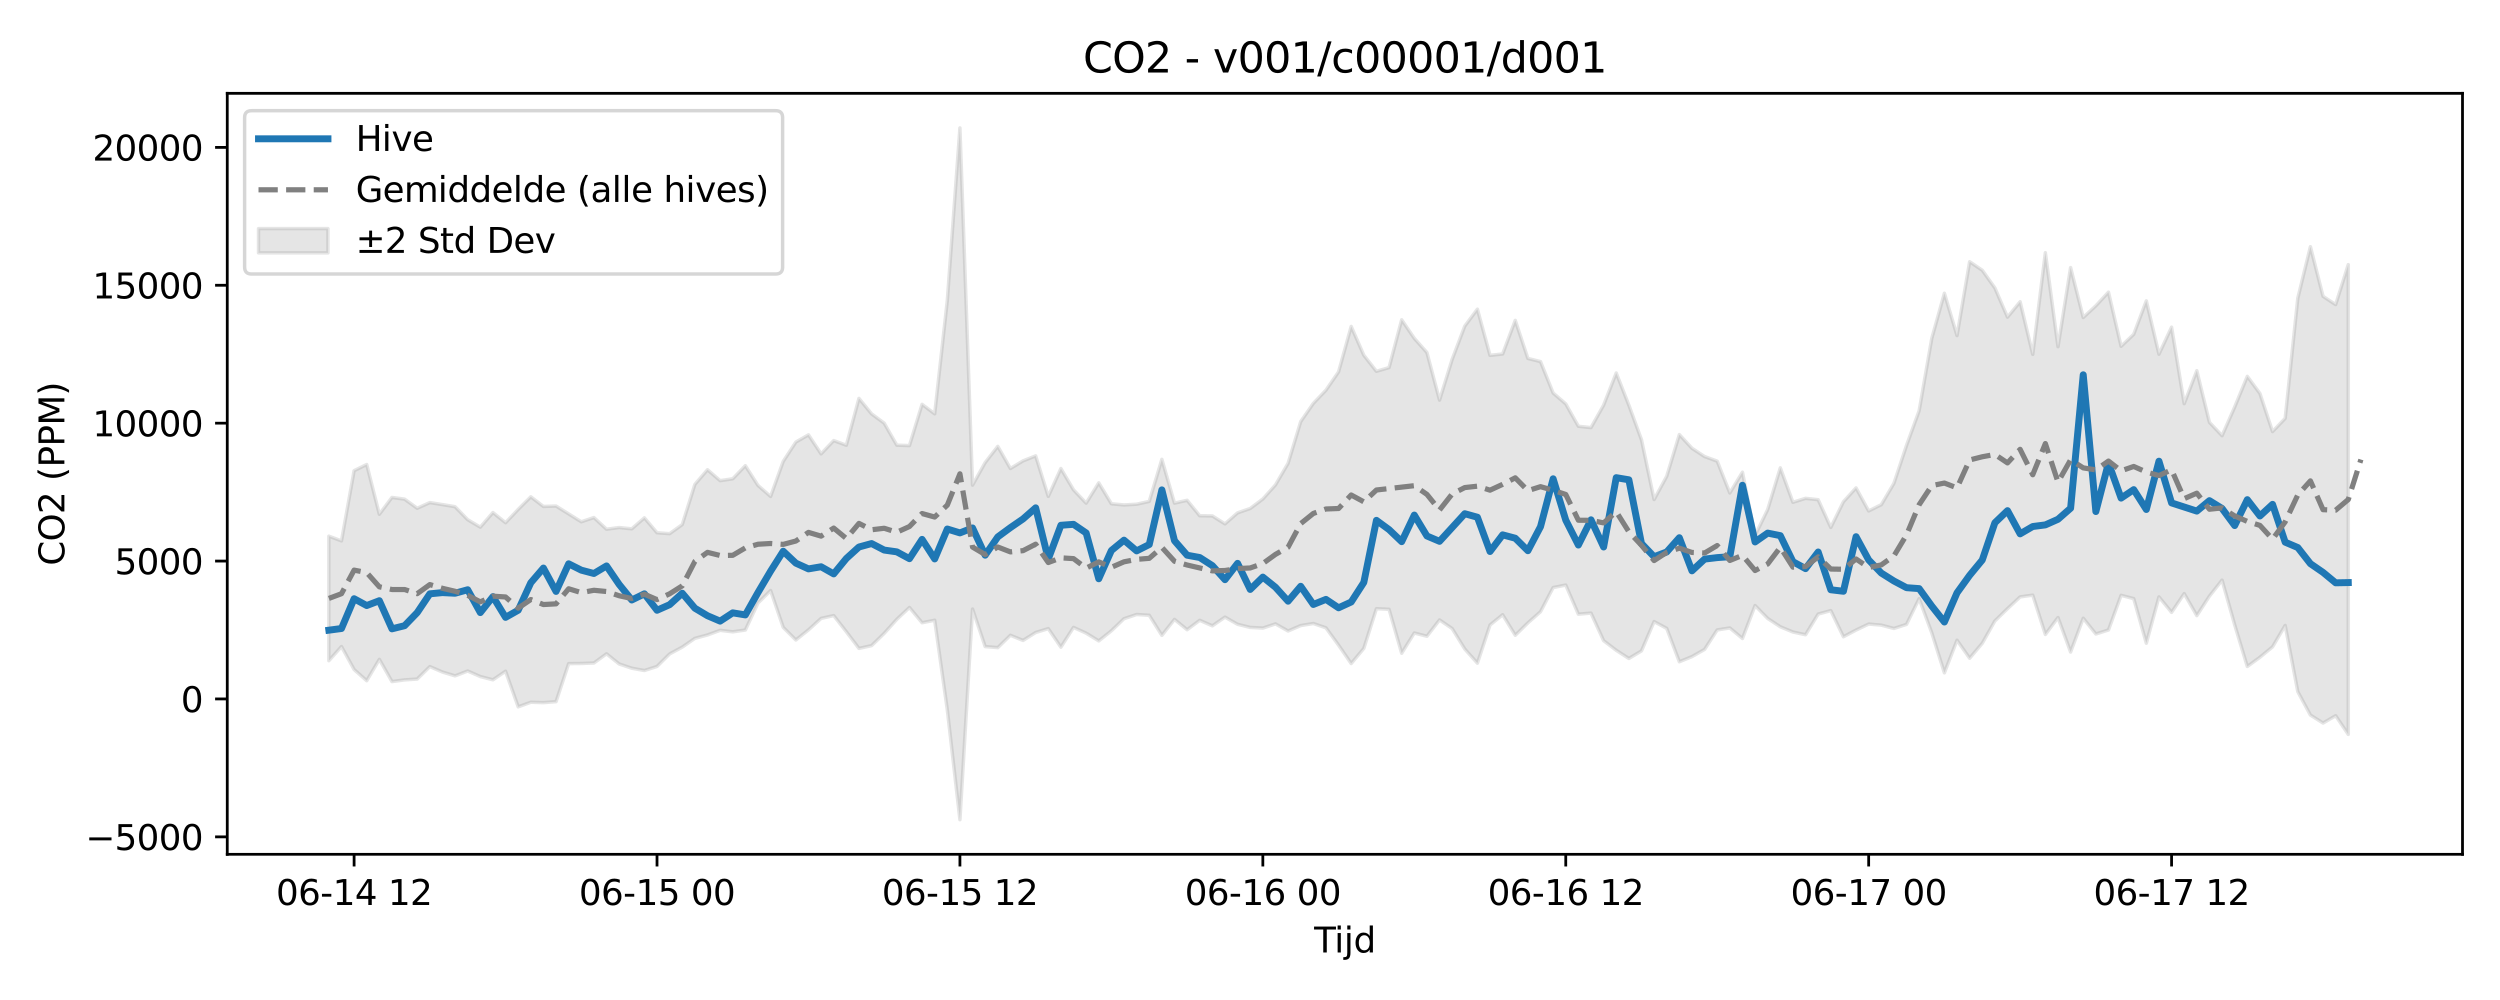 <?xml version="1.0" encoding="utf-8" standalone="no"?>
<!DOCTYPE svg PUBLIC "-//W3C//DTD SVG 1.1//EN"
  "http://www.w3.org/Graphics/SVG/1.1/DTD/svg11.dtd">
<svg xmlns:xlink="http://www.w3.org/1999/xlink" width="720pt" height="288pt" viewBox="0 0 720 288" xmlns="http://www.w3.org/2000/svg" version="1.1">
 <defs>
  <style type="text/css">*{stroke-linejoin: round; stroke-linecap: butt}</style>
 </defs>
 <g id="figure_1">
  <g id="patch_1">
   <path d="M 0 288 
L 720 288 
L 720 0 
L 0 0 
z
" style="fill: #ffffff"/>
  </g>
  <g id="axes_1">
   <g id="patch_2">
    <path d="M 65.45 246.04 
L 709.2 246.04 
L 709.2 26.88 
L 65.45 26.88 
z
" style="fill: #ffffff"/>
   </g>
   <g id="FillBetweenPolyCollection_1">
    <defs>
     <path id="mcd590456aa" d="M 94.711 -133.589 
L 94.711 -97.714 
L 98.346 -101.799 
L 101.981 -95.17 
L 105.616 -91.95 
L 109.251 -98.112 
L 112.886 -91.698 
L 116.521 -92.192 
L 120.156 -92.432 
L 123.791 -96.026 
L 127.426 -94.453 
L 131.061 -93.35 
L 134.696 -94.751 
L 138.331 -93.149 
L 141.966 -92.214 
L 145.601 -94.69 
L 149.236 -84.427 
L 152.871 -85.749 
L 156.506 -85.642 
L 160.141 -85.922 
L 163.775 -96.878 
L 167.41 -96.915 
L 171.045 -97.052 
L 174.68 -99.702 
L 178.315 -96.78 
L 181.95 -95.551 
L 185.585 -94.89 
L 189.22 -96.06 
L 192.855 -99.667 
L 196.49 -101.636 
L 200.125 -104.149 
L 203.76 -105.129 
L 207.395 -106.464 
L 211.03 -106.031 
L 214.665 -106.551 
L 218.3 -114.322 
L 221.935 -117.931 
L 225.57 -107.316 
L 229.205 -103.682 
L 232.84 -106.59 
L 236.474 -109.899 
L 240.109 -110.711 
L 243.744 -106.063 
L 247.379 -101.258 
L 251.014 -102.054 
L 254.649 -105.59 
L 258.284 -109.633 
L 261.919 -113.046 
L 265.554 -108.654 
L 269.189 -109.371 
L 272.824 -83.58 
L 276.459 -51.922 
L 280.094 -112.604 
L 283.729 -101.773 
L 287.364 -101.484 
L 290.999 -105.042 
L 294.634 -103.551 
L 298.269 -105.84 
L 301.904 -106.954 
L 305.539 -101.615 
L 309.174 -107.307 
L 312.808 -105.653 
L 316.443 -103.421 
L 320.078 -106.327 
L 323.713 -109.816 
L 327.348 -111.025 
L 330.983 -110.796 
L 334.618 -105.009 
L 338.253 -109.615 
L 341.888 -106.638 
L 345.523 -109.355 
L 349.158 -107.757 
L 352.793 -110.27 
L 356.428 -108.201 
L 360.063 -107.299 
L 363.698 -107.111 
L 367.333 -108.323 
L 370.968 -106.271 
L 374.603 -107.834 
L 378.238 -108.431 
L 381.873 -107.189 
L 385.508 -102.196 
L 389.142 -96.897 
L 392.777 -101.253 
L 396.412 -112.696 
L 400.047 -112.519 
L 403.682 -99.861 
L 407.317 -105.693 
L 410.952 -104.758 
L 414.587 -109.466 
L 418.222 -106.975 
L 421.857 -101.075 
L 425.492 -97.002 
L 429.127 -108.002 
L 432.762 -110.962 
L 436.397 -105.039 
L 440.032 -108.609 
L 443.667 -111.819 
L 447.302 -118.778 
L 450.937 -119.501 
L 454.572 -111.116 
L 458.207 -111.425 
L 461.842 -103.491 
L 465.476 -100.711 
L 469.111 -98.356 
L 472.746 -100.538 
L 476.381 -108.984 
L 480.016 -107.026 
L 483.651 -97.409 
L 487.286 -98.893 
L 490.921 -100.966 
L 494.556 -106.58 
L 498.191 -107.15 
L 501.826 -104.107 
L 505.461 -113.606 
L 509.096 -109.884 
L 512.731 -107.488 
L 516.366 -105.976 
L 520.001 -105.194 
L 523.636 -111.151 
L 527.271 -112.146 
L 530.906 -104.604 
L 534.541 -106.54 
L 538.176 -108.271 
L 541.81 -107.964 
L 545.445 -106.998 
L 549.08 -108.181 
L 552.715 -115.594 
L 556.35 -105.748 
L 559.985 -94.215 
L 563.62 -103.611 
L 567.255 -98.43 
L 570.89 -102.735 
L 574.525 -109.166 
L 578.16 -112.701 
L 581.795 -116.091 
L 585.43 -116.6 
L 589.065 -105.274 
L 592.7 -110.151 
L 596.335 -100.209 
L 599.97 -109.945 
L 603.605 -105.41 
L 607.24 -106.566 
L 610.875 -116.543 
L 614.51 -115.591 
L 618.144 -102.75 
L 621.779 -116.097 
L 625.414 -111.635 
L 629.049 -117.035 
L 632.684 -110.698 
L 636.319 -116.31 
L 639.954 -120.926 
L 643.589 -108.047 
L 647.224 -96.048 
L 650.859 -98.703 
L 654.494 -101.703 
L 658.129 -107.876 
L 661.764 -88.803 
L 665.399 -82.059 
L 669.034 -79.763 
L 672.669 -81.876 
L 676.304 -76.487 
L 676.304 -211.785 
L 676.304 -211.785 
L 672.669 -200.272 
L 669.034 -202.66 
L 665.399 -216.952 
L 661.764 -202.115 
L 658.129 -167.512 
L 654.494 -163.705 
L 650.859 -174.673 
L 647.224 -179.608 
L 643.589 -170.774 
L 639.954 -162.52 
L 636.319 -166.365 
L 632.684 -181.236 
L 629.049 -171.739 
L 625.414 -193.778 
L 621.779 -185.99 
L 618.144 -201.357 
L 614.51 -191.724 
L 610.875 -188.265 
L 607.24 -203.861 
L 603.605 -199.935 
L 599.97 -196.555 
L 596.335 -210.935 
L 592.7 -188.146 
L 589.065 -215.228 
L 585.43 -185.948 
L 581.795 -201.094 
L 578.16 -196.664 
L 574.525 -205.072 
L 570.89 -210.168 
L 567.255 -212.626 
L 563.62 -191.352 
L 559.985 -203.545 
L 556.35 -190.545 
L 552.715 -169.712 
L 549.08 -159.716 
L 545.445 -148.796 
L 541.81 -142.647 
L 538.176 -140.849 
L 534.541 -147.487 
L 530.906 -143.492 
L 527.271 -136.087 
L 523.636 -144.093 
L 520.001 -144.479 
L 516.366 -143.342 
L 512.731 -153.26 
L 509.096 -141.267 
L 505.461 -133.773 
L 501.826 -152.015 
L 498.191 -146.021 
L 494.556 -155.19 
L 490.921 -156.514 
L 487.286 -158.899 
L 483.651 -162.836 
L 480.016 -150.833 
L 476.381 -144.131 
L 472.746 -161.365 
L 469.111 -171.324 
L 465.476 -180.578 
L 461.842 -171.322 
L 458.207 -164.854 
L 454.572 -165.238 
L 450.937 -171.685 
L 447.302 -174.815 
L 443.667 -183.863 
L 440.032 -184.768 
L 436.397 -195.735 
L 432.762 -186.06 
L 429.127 -185.655 
L 425.492 -198.959 
L 421.857 -194.086 
L 418.222 -184.501 
L 414.587 -172.765 
L 410.952 -186.476 
L 407.317 -190.555 
L 403.682 -195.904 
L 400.047 -182.135 
L 396.412 -181.066 
L 392.777 -185.698 
L 389.142 -193.991 
L 385.508 -180.906 
L 381.873 -175.632 
L 378.238 -171.829 
L 374.603 -166.573 
L 370.968 -154.562 
L 367.333 -148.34 
L 363.698 -144.297 
L 360.063 -141.555 
L 356.428 -140.299 
L 352.793 -137.127 
L 349.158 -139.417 
L 345.523 -139.465 
L 341.888 -143.922 
L 338.253 -143.095 
L 334.618 -155.714 
L 330.983 -143.597 
L 327.348 -142.789 
L 323.713 -142.579 
L 320.078 -142.916 
L 316.443 -148.944 
L 312.808 -143.097 
L 309.174 -146.927 
L 305.539 -153.07 
L 301.904 -145.032 
L 298.269 -156.709 
L 294.634 -155.269 
L 290.999 -153.07 
L 287.364 -159.448 
L 283.729 -154.785 
L 280.094 -148.272 
L 276.459 -251.158 
L 272.824 -201.471 
L 269.189 -168.814 
L 265.554 -171.554 
L 261.919 -159.676 
L 258.284 -159.793 
L 254.649 -166.129 
L 251.014 -168.806 
L 247.379 -173.262 
L 243.744 -159.774 
L 240.109 -161.117 
L 236.474 -157.29 
L 232.84 -162.764 
L 229.205 -160.688 
L 225.57 -155.123 
L 221.935 -145.018 
L 218.3 -148.195 
L 214.665 -153.881 
L 211.03 -150.111 
L 207.395 -149.572 
L 203.76 -152.716 
L 200.125 -148.492 
L 196.49 -136.922 
L 192.855 -134.307 
L 189.22 -134.569 
L 185.585 -138.863 
L 181.95 -135.698 
L 178.315 -136.073 
L 174.68 -135.585 
L 171.045 -138.949 
L 167.41 -137.73 
L 163.775 -139.997 
L 160.141 -142.263 
L 156.506 -142.143 
L 152.871 -144.918 
L 149.236 -141.291 
L 145.601 -137.456 
L 141.966 -140.391 
L 138.331 -136.173 
L 134.696 -138.328 
L 131.061 -142.071 
L 127.426 -142.677 
L 123.791 -143.262 
L 120.156 -141.618 
L 116.521 -144.251 
L 112.886 -144.74 
L 109.251 -139.885 
L 105.616 -154.225 
L 101.981 -152.444 
L 98.346 -132.227 
L 94.711 -133.589 
z
" style="stroke: #808080; stroke-opacity: 0.2"/>
    </defs>
    <g clip-path="url(#p1a34bb2dce)">
     <use xlink:href="#mcd590456aa" x="0" y="288" style="fill: #808080; fill-opacity: 0.2; stroke: #808080; stroke-opacity: 0.2"/>
    </g>
   </g>
   <g id="matplotlib.axis_1">
    <g id="xtick_1">
     <g id="line2d_1">
      <defs>
       <path id="m1a92028aa3" d="M 0 0 
L 0 3.5 
" style="stroke: #000000; stroke-width: 0.8"/>
      </defs>
      <g>
       <use xlink:href="#m1a92028aa3" x="101.981" y="246.04" style="stroke: #000000; stroke-width: 0.8"/>
      </g>
     </g>
     <g id="text_1">
      <!-- 06-14 12 -->
      <g transform="translate(79.501 260.638) scale(0.1 -0.1)">
       <defs>
        <path id="DejaVuSans-30" d="M 2034 4250 
Q 1547 4250 1301 3770 
Q 1056 3291 1056 2328 
Q 1056 1369 1301 889 
Q 1547 409 2034 409 
Q 2525 409 2770 889 
Q 3016 1369 3016 2328 
Q 3016 3291 2770 3770 
Q 2525 4250 2034 4250 
z
M 2034 4750 
Q 2819 4750 3233 4129 
Q 3647 3509 3647 2328 
Q 3647 1150 3233 529 
Q 2819 -91 2034 -91 
Q 1250 -91 836 529 
Q 422 1150 422 2328 
Q 422 3509 836 4129 
Q 1250 4750 2034 4750 
z
" transform="scale(0.016)"/>
        <path id="DejaVuSans-36" d="M 2113 2584 
Q 1688 2584 1439 2293 
Q 1191 2003 1191 1497 
Q 1191 994 1439 701 
Q 1688 409 2113 409 
Q 2538 409 2786 701 
Q 3034 994 3034 1497 
Q 3034 2003 2786 2293 
Q 2538 2584 2113 2584 
z
M 3366 4563 
L 3366 3988 
Q 3128 4100 2886 4159 
Q 2644 4219 2406 4219 
Q 1781 4219 1451 3797 
Q 1122 3375 1075 2522 
Q 1259 2794 1537 2939 
Q 1816 3084 2150 3084 
Q 2853 3084 3261 2657 
Q 3669 2231 3669 1497 
Q 3669 778 3244 343 
Q 2819 -91 2113 -91 
Q 1303 -91 875 529 
Q 447 1150 447 2328 
Q 447 3434 972 4092 
Q 1497 4750 2381 4750 
Q 2619 4750 2861 4703 
Q 3103 4656 3366 4563 
z
" transform="scale(0.016)"/>
        <path id="DejaVuSans-2d" d="M 313 2009 
L 1997 2009 
L 1997 1497 
L 313 1497 
L 313 2009 
z
" transform="scale(0.016)"/>
        <path id="DejaVuSans-31" d="M 794 531 
L 1825 531 
L 1825 4091 
L 703 3866 
L 703 4441 
L 1819 4666 
L 2450 4666 
L 2450 531 
L 3481 531 
L 3481 0 
L 794 0 
L 794 531 
z
" transform="scale(0.016)"/>
        <path id="DejaVuSans-34" d="M 2419 4116 
L 825 1625 
L 2419 1625 
L 2419 4116 
z
M 2253 4666 
L 3047 4666 
L 3047 1625 
L 3713 1625 
L 3713 1100 
L 3047 1100 
L 3047 0 
L 2419 0 
L 2419 1100 
L 313 1100 
L 313 1709 
L 2253 4666 
z
" transform="scale(0.016)"/>
        <path id="DejaVuSans-20" transform="scale(0.016)"/>
        <path id="DejaVuSans-32" d="M 1228 531 
L 3431 531 
L 3431 0 
L 469 0 
L 469 531 
Q 828 903 1448 1529 
Q 2069 2156 2228 2338 
Q 2531 2678 2651 2914 
Q 2772 3150 2772 3378 
Q 2772 3750 2511 3984 
Q 2250 4219 1831 4219 
Q 1534 4219 1204 4116 
Q 875 4013 500 3803 
L 500 4441 
Q 881 4594 1212 4672 
Q 1544 4750 1819 4750 
Q 2544 4750 2975 4387 
Q 3406 4025 3406 3419 
Q 3406 3131 3298 2873 
Q 3191 2616 2906 2266 
Q 2828 2175 2409 1742 
Q 1991 1309 1228 531 
z
" transform="scale(0.016)"/>
       </defs>
       <use xlink:href="#DejaVuSans-30"/>
       <use xlink:href="#DejaVuSans-36" transform="translate(63.623 0)"/>
       <use xlink:href="#DejaVuSans-2d" transform="translate(127.246 0)"/>
       <use xlink:href="#DejaVuSans-31" transform="translate(163.33 0)"/>
       <use xlink:href="#DejaVuSans-34" transform="translate(226.953 0)"/>
       <use xlink:href="#DejaVuSans-20" transform="translate(290.576 0)"/>
       <use xlink:href="#DejaVuSans-31" transform="translate(322.363 0)"/>
       <use xlink:href="#DejaVuSans-32" transform="translate(385.986 0)"/>
      </g>
     </g>
    </g>
    <g id="xtick_2">
     <g id="line2d_2">
      <g>
       <use xlink:href="#m1a92028aa3" x="189.22" y="246.04" style="stroke: #000000; stroke-width: 0.8"/>
      </g>
     </g>
     <g id="text_2">
      <!-- 06-15 00 -->
      <g transform="translate(166.74 260.638) scale(0.1 -0.1)">
       <defs>
        <path id="DejaVuSans-35" d="M 691 4666 
L 3169 4666 
L 3169 4134 
L 1269 4134 
L 1269 2991 
Q 1406 3038 1543 3061 
Q 1681 3084 1819 3084 
Q 2600 3084 3056 2656 
Q 3513 2228 3513 1497 
Q 3513 744 3044 326 
Q 2575 -91 1722 -91 
Q 1428 -91 1123 -41 
Q 819 9 494 109 
L 494 744 
Q 775 591 1075 516 
Q 1375 441 1709 441 
Q 2250 441 2565 725 
Q 2881 1009 2881 1497 
Q 2881 1984 2565 2268 
Q 2250 2553 1709 2553 
Q 1456 2553 1204 2497 
Q 953 2441 691 2322 
L 691 4666 
z
" transform="scale(0.016)"/>
       </defs>
       <use xlink:href="#DejaVuSans-30"/>
       <use xlink:href="#DejaVuSans-36" transform="translate(63.623 0)"/>
       <use xlink:href="#DejaVuSans-2d" transform="translate(127.246 0)"/>
       <use xlink:href="#DejaVuSans-31" transform="translate(163.33 0)"/>
       <use xlink:href="#DejaVuSans-35" transform="translate(226.953 0)"/>
       <use xlink:href="#DejaVuSans-20" transform="translate(290.576 0)"/>
       <use xlink:href="#DejaVuSans-30" transform="translate(322.363 0)"/>
       <use xlink:href="#DejaVuSans-30" transform="translate(385.986 0)"/>
      </g>
     </g>
    </g>
    <g id="xtick_3">
     <g id="line2d_3">
      <g>
       <use xlink:href="#m1a92028aa3" x="276.459" y="246.04" style="stroke: #000000; stroke-width: 0.8"/>
      </g>
     </g>
     <g id="text_3">
      <!-- 06-15 12 -->
      <g transform="translate(253.978 260.638) scale(0.1 -0.1)">
       <use xlink:href="#DejaVuSans-30"/>
       <use xlink:href="#DejaVuSans-36" transform="translate(63.623 0)"/>
       <use xlink:href="#DejaVuSans-2d" transform="translate(127.246 0)"/>
       <use xlink:href="#DejaVuSans-31" transform="translate(163.33 0)"/>
       <use xlink:href="#DejaVuSans-35" transform="translate(226.953 0)"/>
       <use xlink:href="#DejaVuSans-20" transform="translate(290.576 0)"/>
       <use xlink:href="#DejaVuSans-31" transform="translate(322.363 0)"/>
       <use xlink:href="#DejaVuSans-32" transform="translate(385.986 0)"/>
      </g>
     </g>
    </g>
    <g id="xtick_4">
     <g id="line2d_4">
      <g>
       <use xlink:href="#m1a92028aa3" x="363.698" y="246.04" style="stroke: #000000; stroke-width: 0.8"/>
      </g>
     </g>
     <g id="text_4">
      <!-- 06-16 00 -->
      <g transform="translate(341.217 260.638) scale(0.1 -0.1)">
       <use xlink:href="#DejaVuSans-30"/>
       <use xlink:href="#DejaVuSans-36" transform="translate(63.623 0)"/>
       <use xlink:href="#DejaVuSans-2d" transform="translate(127.246 0)"/>
       <use xlink:href="#DejaVuSans-31" transform="translate(163.33 0)"/>
       <use xlink:href="#DejaVuSans-36" transform="translate(226.953 0)"/>
       <use xlink:href="#DejaVuSans-20" transform="translate(290.576 0)"/>
       <use xlink:href="#DejaVuSans-30" transform="translate(322.363 0)"/>
       <use xlink:href="#DejaVuSans-30" transform="translate(385.986 0)"/>
      </g>
     </g>
    </g>
    <g id="xtick_5">
     <g id="line2d_5">
      <g>
       <use xlink:href="#m1a92028aa3" x="450.937" y="246.04" style="stroke: #000000; stroke-width: 0.8"/>
      </g>
     </g>
     <g id="text_5">
      <!-- 06-16 12 -->
      <g transform="translate(428.456 260.638) scale(0.1 -0.1)">
       <use xlink:href="#DejaVuSans-30"/>
       <use xlink:href="#DejaVuSans-36" transform="translate(63.623 0)"/>
       <use xlink:href="#DejaVuSans-2d" transform="translate(127.246 0)"/>
       <use xlink:href="#DejaVuSans-31" transform="translate(163.33 0)"/>
       <use xlink:href="#DejaVuSans-36" transform="translate(226.953 0)"/>
       <use xlink:href="#DejaVuSans-20" transform="translate(290.576 0)"/>
       <use xlink:href="#DejaVuSans-31" transform="translate(322.363 0)"/>
       <use xlink:href="#DejaVuSans-32" transform="translate(385.986 0)"/>
      </g>
     </g>
    </g>
    <g id="xtick_6">
     <g id="line2d_6">
      <g>
       <use xlink:href="#m1a92028aa3" x="538.176" y="246.04" style="stroke: #000000; stroke-width: 0.8"/>
      </g>
     </g>
     <g id="text_6">
      <!-- 06-17 00 -->
      <g transform="translate(515.695 260.638) scale(0.1 -0.1)">
       <defs>
        <path id="DejaVuSans-37" d="M 525 4666 
L 3525 4666 
L 3525 4397 
L 1831 0 
L 1172 0 
L 2766 4134 
L 525 4134 
L 525 4666 
z
" transform="scale(0.016)"/>
       </defs>
       <use xlink:href="#DejaVuSans-30"/>
       <use xlink:href="#DejaVuSans-36" transform="translate(63.623 0)"/>
       <use xlink:href="#DejaVuSans-2d" transform="translate(127.246 0)"/>
       <use xlink:href="#DejaVuSans-31" transform="translate(163.33 0)"/>
       <use xlink:href="#DejaVuSans-37" transform="translate(226.953 0)"/>
       <use xlink:href="#DejaVuSans-20" transform="translate(290.576 0)"/>
       <use xlink:href="#DejaVuSans-30" transform="translate(322.363 0)"/>
       <use xlink:href="#DejaVuSans-30" transform="translate(385.986 0)"/>
      </g>
     </g>
    </g>
    <g id="xtick_7">
     <g id="line2d_7">
      <g>
       <use xlink:href="#m1a92028aa3" x="625.414" y="246.04" style="stroke: #000000; stroke-width: 0.8"/>
      </g>
     </g>
     <g id="text_7">
      <!-- 06-17 12 -->
      <g transform="translate(602.934 260.638) scale(0.1 -0.1)">
       <use xlink:href="#DejaVuSans-30"/>
       <use xlink:href="#DejaVuSans-36" transform="translate(63.623 0)"/>
       <use xlink:href="#DejaVuSans-2d" transform="translate(127.246 0)"/>
       <use xlink:href="#DejaVuSans-31" transform="translate(163.33 0)"/>
       <use xlink:href="#DejaVuSans-37" transform="translate(226.953 0)"/>
       <use xlink:href="#DejaVuSans-20" transform="translate(290.576 0)"/>
       <use xlink:href="#DejaVuSans-31" transform="translate(322.363 0)"/>
       <use xlink:href="#DejaVuSans-32" transform="translate(385.986 0)"/>
      </g>
     </g>
    </g>
    <g id="text_8">
     <!-- Tijd -->
     <g transform="translate(378.475 274.317) scale(0.1 -0.1)">
      <defs>
       <path id="DejaVuSans-54" d="M -19 4666 
L 3928 4666 
L 3928 4134 
L 2272 4134 
L 2272 0 
L 1638 0 
L 1638 4134 
L -19 4134 
L -19 4666 
z
" transform="scale(0.016)"/>
       <path id="DejaVuSans-69" d="M 603 3500 
L 1178 3500 
L 1178 0 
L 603 0 
L 603 3500 
z
M 603 4863 
L 1178 4863 
L 1178 4134 
L 603 4134 
L 603 4863 
z
" transform="scale(0.016)"/>
       <path id="DejaVuSans-6a" d="M 603 3500 
L 1178 3500 
L 1178 -63 
Q 1178 -731 923 -1031 
Q 669 -1331 103 -1331 
L -116 -1331 
L -116 -844 
L 38 -844 
Q 366 -844 484 -692 
Q 603 -541 603 -63 
L 603 3500 
z
M 603 4863 
L 1178 4863 
L 1178 4134 
L 603 4134 
L 603 4863 
z
" transform="scale(0.016)"/>
       <path id="DejaVuSans-64" d="M 2906 2969 
L 2906 4863 
L 3481 4863 
L 3481 0 
L 2906 0 
L 2906 525 
Q 2725 213 2448 61 
Q 2172 -91 1784 -91 
Q 1150 -91 751 415 
Q 353 922 353 1747 
Q 353 2572 751 3078 
Q 1150 3584 1784 3584 
Q 2172 3584 2448 3432 
Q 2725 3281 2906 2969 
z
M 947 1747 
Q 947 1113 1208 752 
Q 1469 391 1925 391 
Q 2381 391 2643 752 
Q 2906 1113 2906 1747 
Q 2906 2381 2643 2742 
Q 2381 3103 1925 3103 
Q 1469 3103 1208 2742 
Q 947 2381 947 1747 
z
" transform="scale(0.016)"/>
      </defs>
      <use xlink:href="#DejaVuSans-54"/>
      <use xlink:href="#DejaVuSans-69" transform="translate(57.959 0)"/>
      <use xlink:href="#DejaVuSans-6a" transform="translate(85.742 0)"/>
      <use xlink:href="#DejaVuSans-64" transform="translate(113.525 0)"/>
     </g>
    </g>
   </g>
   <g id="matplotlib.axis_2">
    <g id="ytick_1">
     <g id="line2d_8">
      <defs>
       <path id="me7a62f78cf" d="M 0 0 
L -3.5 0 
" style="stroke: #000000; stroke-width: 0.8"/>
      </defs>
      <g>
       <use xlink:href="#me7a62f78cf" x="65.45" y="241.011" style="stroke: #000000; stroke-width: 0.8"/>
      </g>
     </g>
     <g id="text_9">
      <!-- −5000 -->
      <g transform="translate(24.62 244.81) scale(0.1 -0.1)">
       <defs>
        <path id="DejaVuSans-2212" d="M 678 2272 
L 4684 2272 
L 4684 1741 
L 678 1741 
L 678 2272 
z
" transform="scale(0.016)"/>
       </defs>
       <use xlink:href="#DejaVuSans-2212"/>
       <use xlink:href="#DejaVuSans-35" transform="translate(83.789 0)"/>
       <use xlink:href="#DejaVuSans-30" transform="translate(147.412 0)"/>
       <use xlink:href="#DejaVuSans-30" transform="translate(211.035 0)"/>
       <use xlink:href="#DejaVuSans-30" transform="translate(274.658 0)"/>
      </g>
     </g>
    </g>
    <g id="ytick_2">
     <g id="line2d_9">
      <g>
       <use xlink:href="#me7a62f78cf" x="65.45" y="201.298" style="stroke: #000000; stroke-width: 0.8"/>
      </g>
     </g>
     <g id="text_10">
      <!-- 0 -->
      <g transform="translate(52.087 205.098) scale(0.1 -0.1)">
       <use xlink:href="#DejaVuSans-30"/>
      </g>
     </g>
    </g>
    <g id="ytick_3">
     <g id="line2d_10">
      <g>
       <use xlink:href="#me7a62f78cf" x="65.45" y="161.586" style="stroke: #000000; stroke-width: 0.8"/>
      </g>
     </g>
     <g id="text_11">
      <!-- 5000 -->
      <g transform="translate(33 165.385) scale(0.1 -0.1)">
       <use xlink:href="#DejaVuSans-35"/>
       <use xlink:href="#DejaVuSans-30" transform="translate(63.623 0)"/>
       <use xlink:href="#DejaVuSans-30" transform="translate(127.246 0)"/>
       <use xlink:href="#DejaVuSans-30" transform="translate(190.869 0)"/>
      </g>
     </g>
    </g>
    <g id="ytick_4">
     <g id="line2d_11">
      <g>
       <use xlink:href="#me7a62f78cf" x="65.45" y="121.874" style="stroke: #000000; stroke-width: 0.8"/>
      </g>
     </g>
     <g id="text_12">
      <!-- 10000 -->
      <g transform="translate(26.637 125.673) scale(0.1 -0.1)">
       <use xlink:href="#DejaVuSans-31"/>
       <use xlink:href="#DejaVuSans-30" transform="translate(63.623 0)"/>
       <use xlink:href="#DejaVuSans-30" transform="translate(127.246 0)"/>
       <use xlink:href="#DejaVuSans-30" transform="translate(190.869 0)"/>
       <use xlink:href="#DejaVuSans-30" transform="translate(254.492 0)"/>
      </g>
     </g>
    </g>
    <g id="ytick_5">
     <g id="line2d_12">
      <g>
       <use xlink:href="#me7a62f78cf" x="65.45" y="82.162" style="stroke: #000000; stroke-width: 0.8"/>
      </g>
     </g>
     <g id="text_13">
      <!-- 15000 -->
      <g transform="translate(26.637 85.961) scale(0.1 -0.1)">
       <use xlink:href="#DejaVuSans-31"/>
       <use xlink:href="#DejaVuSans-35" transform="translate(63.623 0)"/>
       <use xlink:href="#DejaVuSans-30" transform="translate(127.246 0)"/>
       <use xlink:href="#DejaVuSans-30" transform="translate(190.869 0)"/>
       <use xlink:href="#DejaVuSans-30" transform="translate(254.492 0)"/>
      </g>
     </g>
    </g>
    <g id="ytick_6">
     <g id="line2d_13">
      <g>
       <use xlink:href="#me7a62f78cf" x="65.45" y="42.449" style="stroke: #000000; stroke-width: 0.8"/>
      </g>
     </g>
     <g id="text_14">
      <!-- 20000 -->
      <g transform="translate(26.637 46.248) scale(0.1 -0.1)">
       <use xlink:href="#DejaVuSans-32"/>
       <use xlink:href="#DejaVuSans-30" transform="translate(63.623 0)"/>
       <use xlink:href="#DejaVuSans-30" transform="translate(127.246 0)"/>
       <use xlink:href="#DejaVuSans-30" transform="translate(190.869 0)"/>
       <use xlink:href="#DejaVuSans-30" transform="translate(254.492 0)"/>
      </g>
     </g>
    </g>
    <g id="text_15">
     <!-- CO2 (PPM) -->
     <g transform="translate(18.541 162.903) rotate(-90) scale(0.1 -0.1)">
      <defs>
       <path id="DejaVuSans-43" d="M 4122 4306 
L 4122 3641 
Q 3803 3938 3442 4084 
Q 3081 4231 2675 4231 
Q 1875 4231 1450 3742 
Q 1025 3253 1025 2328 
Q 1025 1406 1450 917 
Q 1875 428 2675 428 
Q 3081 428 3442 575 
Q 3803 722 4122 1019 
L 4122 359 
Q 3791 134 3420 21 
Q 3050 -91 2638 -91 
Q 1578 -91 968 557 
Q 359 1206 359 2328 
Q 359 3453 968 4101 
Q 1578 4750 2638 4750 
Q 3056 4750 3426 4639 
Q 3797 4528 4122 4306 
z
" transform="scale(0.016)"/>
       <path id="DejaVuSans-4f" d="M 2522 4238 
Q 1834 4238 1429 3725 
Q 1025 3213 1025 2328 
Q 1025 1447 1429 934 
Q 1834 422 2522 422 
Q 3209 422 3611 934 
Q 4013 1447 4013 2328 
Q 4013 3213 3611 3725 
Q 3209 4238 2522 4238 
z
M 2522 4750 
Q 3503 4750 4090 4092 
Q 4678 3434 4678 2328 
Q 4678 1225 4090 567 
Q 3503 -91 2522 -91 
Q 1538 -91 948 565 
Q 359 1222 359 2328 
Q 359 3434 948 4092 
Q 1538 4750 2522 4750 
z
" transform="scale(0.016)"/>
       <path id="DejaVuSans-28" d="M 1984 4856 
Q 1566 4138 1362 3434 
Q 1159 2731 1159 2009 
Q 1159 1288 1364 580 
Q 1569 -128 1984 -844 
L 1484 -844 
Q 1016 -109 783 600 
Q 550 1309 550 2009 
Q 550 2706 781 3412 
Q 1013 4119 1484 4856 
L 1984 4856 
z
" transform="scale(0.016)"/>
       <path id="DejaVuSans-50" d="M 1259 4147 
L 1259 2394 
L 2053 2394 
Q 2494 2394 2734 2622 
Q 2975 2850 2975 3272 
Q 2975 3691 2734 3919 
Q 2494 4147 2053 4147 
L 1259 4147 
z
M 628 4666 
L 2053 4666 
Q 2838 4666 3239 4311 
Q 3641 3956 3641 3272 
Q 3641 2581 3239 2228 
Q 2838 1875 2053 1875 
L 1259 1875 
L 1259 0 
L 628 0 
L 628 4666 
z
" transform="scale(0.016)"/>
       <path id="DejaVuSans-4d" d="M 628 4666 
L 1569 4666 
L 2759 1491 
L 3956 4666 
L 4897 4666 
L 4897 0 
L 4281 0 
L 4281 4097 
L 3078 897 
L 2444 897 
L 1241 4097 
L 1241 0 
L 628 0 
L 628 4666 
z
" transform="scale(0.016)"/>
       <path id="DejaVuSans-29" d="M 513 4856 
L 1013 4856 
Q 1481 4119 1714 3412 
Q 1947 2706 1947 2009 
Q 1947 1309 1714 600 
Q 1481 -109 1013 -844 
L 513 -844 
Q 928 -128 1133 580 
Q 1338 1288 1338 2009 
Q 1338 2731 1133 3434 
Q 928 4138 513 4856 
z
" transform="scale(0.016)"/>
      </defs>
      <use xlink:href="#DejaVuSans-43"/>
      <use xlink:href="#DejaVuSans-4f" transform="translate(69.824 0)"/>
      <use xlink:href="#DejaVuSans-32" transform="translate(148.535 0)"/>
      <use xlink:href="#DejaVuSans-20" transform="translate(212.158 0)"/>
      <use xlink:href="#DejaVuSans-28" transform="translate(243.945 0)"/>
      <use xlink:href="#DejaVuSans-50" transform="translate(282.959 0)"/>
      <use xlink:href="#DejaVuSans-50" transform="translate(343.262 0)"/>
      <use xlink:href="#DejaVuSans-4d" transform="translate(403.564 0)"/>
      <use xlink:href="#DejaVuSans-29" transform="translate(489.844 0)"/>
     </g>
    </g>
   </g>
   <g id="line2d_14">
    <path d="M 94.711 181.494 
L 98.346 181.011 
L 101.981 172.433 
L 105.616 174.397 
L 109.251 173.002 
L 112.886 181.106 
L 116.521 180.203 
L 120.156 176.436 
L 123.791 171.024 
L 127.426 170.672 
L 131.061 170.855 
L 134.696 169.849 
L 138.331 176.425 
L 141.966 171.843 
L 145.601 177.802 
L 149.236 175.748 
L 152.871 167.832 
L 156.506 163.601 
L 160.141 170.328 
L 163.775 162.375 
L 167.41 164.205 
L 171.045 165.166 
L 174.68 162.987 
L 178.315 168.311 
L 181.95 172.798 
L 185.585 171.024 
L 189.22 175.758 
L 192.855 174.148 
L 196.49 170.852 
L 200.125 175.16 
L 203.76 177.333 
L 207.395 178.885 
L 211.03 176.499 
L 214.665 177.095 
L 218.3 170.643 
L 221.935 164.488 
L 225.57 158.753 
L 229.205 162.184 
L 232.84 163.842 
L 236.474 163.225 
L 240.109 165.282 
L 243.744 160.845 
L 247.379 157.541 
L 251.014 156.54 
L 254.649 158.42 
L 258.284 158.933 
L 261.919 160.9 
L 265.554 155.343 
L 269.189 160.969 
L 272.824 152.357 
L 276.459 153.474 
L 280.094 152.053 
L 283.729 159.889 
L 287.364 154.629 
L 290.999 151.955 
L 294.634 149.455 
L 298.269 146.257 
L 301.904 161.004 
L 305.539 151.279 
L 309.174 151.007 
L 312.808 153.485 
L 316.443 166.685 
L 320.078 158.544 
L 323.713 155.568 
L 327.348 158.655 
L 330.983 156.823 
L 334.618 141.089 
L 338.253 155.719 
L 341.888 159.9 
L 345.523 160.564 
L 349.158 162.902 
L 352.793 166.945 
L 356.428 162.248 
L 360.063 169.756 
L 363.698 166.206 
L 367.333 169.124 
L 370.968 173.142 
L 374.603 168.854 
L 378.238 174.088 
L 381.873 172.621 
L 385.508 175.049 
L 389.142 173.373 
L 392.777 167.736 
L 396.412 149.86 
L 400.047 152.524 
L 403.682 155.997 
L 407.317 148.341 
L 410.952 154.361 
L 414.587 155.905 
L 421.857 147.949 
L 425.492 148.96 
L 429.127 158.833 
L 432.762 154.036 
L 436.397 155.007 
L 440.032 158.604 
L 443.667 151.685 
L 447.302 137.896 
L 450.937 149.794 
L 454.572 156.972 
L 458.207 149.707 
L 461.842 157.533 
L 465.476 137.571 
L 469.111 138.182 
L 472.746 156.532 
L 476.381 160.339 
L 480.016 158.963 
L 483.651 154.864 
L 487.286 164.398 
L 490.921 161.022 
L 494.556 160.591 
L 498.191 160.334 
L 501.826 139.758 
L 505.461 156.079 
L 509.096 153.533 
L 512.731 154.266 
L 516.366 161.761 
L 520.001 163.765 
L 523.636 158.978 
L 527.271 169.852 
L 530.906 170.283 
L 534.541 154.57 
L 538.176 161.263 
L 541.81 165.038 
L 545.445 167.326 
L 549.08 169.253 
L 552.715 169.518 
L 556.35 174.543 
L 559.985 179.139 
L 563.62 170.736 
L 567.255 165.698 
L 570.89 161.284 
L 574.525 150.554 
L 578.16 147.071 
L 581.795 153.752 
L 585.43 151.638 
L 589.065 151.17 
L 592.7 149.557 
L 596.335 146.368 
L 599.97 107.943 
L 603.605 147.322 
L 607.24 133.323 
L 610.875 143.454 
L 614.51 141.018 
L 618.144 146.73 
L 621.779 132.827 
L 625.414 144.843 
L 632.684 147.198 
L 636.319 144.188 
L 639.954 146.437 
L 643.589 151.36 
L 647.224 143.906 
L 650.859 148.604 
L 654.494 145.256 
L 658.129 156.146 
L 661.764 157.694 
L 665.399 162.341 
L 669.034 164.845 
L 672.669 167.855 
L 676.304 167.781 
L 676.304 167.781 
" clip-path="url(#p1a34bb2dce)" style="fill: none; stroke: #1f77b4; stroke-width: 2; stroke-linecap: square"/>
   </g>
   <g id="line2d_15">
    <path d="M 94.711 172.348 
L 98.346 170.987 
L 101.981 164.193 
L 105.616 164.913 
L 109.251 169.002 
L 112.886 169.781 
L 116.521 169.778 
L 120.156 170.975 
L 123.791 168.356 
L 127.426 169.435 
L 131.061 170.289 
L 134.696 171.46 
L 138.331 173.339 
L 141.966 171.698 
L 145.601 171.927 
L 149.236 175.141 
L 152.871 172.667 
L 156.506 174.107 
L 160.141 173.908 
L 163.775 169.563 
L 167.41 170.677 
L 171.045 170 
L 174.68 170.357 
L 178.315 171.574 
L 181.95 172.375 
L 185.585 171.124 
L 189.22 172.686 
L 192.855 171.013 
L 196.49 168.721 
L 200.125 161.679 
L 203.76 159.077 
L 207.395 159.982 
L 211.03 159.929 
L 214.665 157.784 
L 218.3 156.741 
L 221.935 156.526 
L 225.57 156.78 
L 229.205 155.815 
L 232.84 153.323 
L 236.474 154.405 
L 240.109 152.086 
L 243.744 155.081 
L 247.379 150.74 
L 251.014 152.57 
L 254.649 152.141 
L 258.284 153.287 
L 261.919 151.639 
L 265.554 147.896 
L 269.189 148.908 
L 272.824 145.475 
L 276.459 136.46 
L 280.094 157.562 
L 283.729 159.721 
L 287.364 157.534 
L 290.999 158.944 
L 294.634 158.59 
L 298.269 156.725 
L 301.904 162.007 
L 305.539 160.658 
L 309.174 160.883 
L 312.808 163.625 
L 316.443 161.817 
L 320.078 163.378 
L 323.713 161.802 
L 327.348 161.093 
L 330.983 160.803 
L 334.618 157.638 
L 338.253 161.645 
L 341.888 162.72 
L 349.158 164.413 
L 352.793 164.302 
L 356.428 163.75 
L 360.063 163.573 
L 363.698 162.296 
L 367.333 159.669 
L 370.968 157.584 
L 374.603 150.797 
L 378.238 147.87 
L 381.873 146.589 
L 385.508 146.449 
L 389.142 142.556 
L 392.777 144.525 
L 396.412 141.119 
L 407.317 139.876 
L 410.952 142.383 
L 414.587 146.885 
L 418.222 142.262 
L 421.857 140.42 
L 425.492 140.019 
L 429.127 141.171 
L 432.762 139.489 
L 436.397 137.613 
L 440.032 141.312 
L 443.667 140.159 
L 447.302 141.203 
L 450.937 142.407 
L 454.572 149.823 
L 458.207 149.861 
L 461.842 150.594 
L 465.476 147.356 
L 469.111 153.16 
L 472.746 157.048 
L 476.381 161.443 
L 480.016 159.07 
L 483.651 157.878 
L 487.286 159.104 
L 490.921 159.26 
L 494.556 157.115 
L 498.191 161.415 
L 501.826 159.939 
L 505.461 164.31 
L 509.096 162.424 
L 512.731 157.626 
L 516.366 163.341 
L 520.001 163.163 
L 523.636 160.378 
L 527.271 163.884 
L 530.906 163.952 
L 534.541 160.986 
L 538.176 163.44 
L 541.81 162.695 
L 545.445 160.103 
L 549.08 154.051 
L 552.715 145.347 
L 556.35 139.853 
L 559.985 139.12 
L 563.62 140.518 
L 567.255 132.472 
L 570.89 131.549 
L 574.525 130.881 
L 578.16 133.318 
L 581.795 129.408 
L 585.43 136.726 
L 589.065 127.749 
L 592.7 138.852 
L 596.335 132.428 
L 599.97 134.75 
L 603.605 135.328 
L 607.24 132.787 
L 610.875 135.596 
L 614.51 134.342 
L 618.144 135.946 
L 621.779 136.956 
L 625.414 135.293 
L 629.049 143.613 
L 632.684 142.033 
L 636.319 146.662 
L 639.954 146.277 
L 643.589 148.589 
L 647.224 150.172 
L 650.859 151.312 
L 654.494 155.296 
L 658.129 150.306 
L 661.764 142.541 
L 665.399 138.495 
L 669.034 146.788 
L 672.669 146.926 
L 676.304 143.864 
L 679.939 132.345 
L 679.939 132.345 
" clip-path="url(#p1a34bb2dce)" style="fill: none; stroke-dasharray: 5.55,2.4; stroke-dashoffset: 0; stroke: #808080; stroke-width: 1.5"/>
   </g>
   <g id="patch_3">
    <path d="M 65.45 246.04 
L 65.45 26.88 
" style="fill: none; stroke: #000000; stroke-width: 0.8; stroke-linejoin: miter; stroke-linecap: square"/>
   </g>
   <g id="patch_4">
    <path d="M 709.2 246.04 
L 709.2 26.88 
" style="fill: none; stroke: #000000; stroke-width: 0.8; stroke-linejoin: miter; stroke-linecap: square"/>
   </g>
   <g id="patch_5">
    <path d="M 65.45 246.04 
L 709.2 246.04 
" style="fill: none; stroke: #000000; stroke-width: 0.8; stroke-linejoin: miter; stroke-linecap: square"/>
   </g>
   <g id="patch_6">
    <path d="M 65.45 26.88 
L 709.2 26.88 
" style="fill: none; stroke: #000000; stroke-width: 0.8; stroke-linejoin: miter; stroke-linecap: square"/>
   </g>
   <g id="text_16">
    <!-- CO2 - v001/c00001/d001 -->
    <g transform="translate(311.922 20.88) scale(0.12 -0.12)">
     <defs>
      <path id="DejaVuSans-76" d="M 191 3500 
L 800 3500 
L 1894 563 
L 2988 3500 
L 3597 3500 
L 2284 0 
L 1503 0 
L 191 3500 
z
" transform="scale(0.016)"/>
      <path id="DejaVuSans-2f" d="M 1625 4666 
L 2156 4666 
L 531 -594 
L 0 -594 
L 1625 4666 
z
" transform="scale(0.016)"/>
      <path id="DejaVuSans-63" d="M 3122 3366 
L 3122 2828 
Q 2878 2963 2633 3030 
Q 2388 3097 2138 3097 
Q 1578 3097 1268 2742 
Q 959 2388 959 1747 
Q 959 1106 1268 751 
Q 1578 397 2138 397 
Q 2388 397 2633 464 
Q 2878 531 3122 666 
L 3122 134 
Q 2881 22 2623 -34 
Q 2366 -91 2075 -91 
Q 1284 -91 818 406 
Q 353 903 353 1747 
Q 353 2603 823 3093 
Q 1294 3584 2113 3584 
Q 2378 3584 2631 3529 
Q 2884 3475 3122 3366 
z
" transform="scale(0.016)"/>
     </defs>
     <use xlink:href="#DejaVuSans-43"/>
     <use xlink:href="#DejaVuSans-4f" transform="translate(69.824 0)"/>
     <use xlink:href="#DejaVuSans-32" transform="translate(148.535 0)"/>
     <use xlink:href="#DejaVuSans-20" transform="translate(212.158 0)"/>
     <use xlink:href="#DejaVuSans-2d" transform="translate(243.945 0)"/>
     <use xlink:href="#DejaVuSans-20" transform="translate(280.029 0)"/>
     <use xlink:href="#DejaVuSans-76" transform="translate(311.816 0)"/>
     <use xlink:href="#DejaVuSans-30" transform="translate(370.996 0)"/>
     <use xlink:href="#DejaVuSans-30" transform="translate(434.619 0)"/>
     <use xlink:href="#DejaVuSans-31" transform="translate(498.242 0)"/>
     <use xlink:href="#DejaVuSans-2f" transform="translate(561.865 0)"/>
     <use xlink:href="#DejaVuSans-63" transform="translate(595.557 0)"/>
     <use xlink:href="#DejaVuSans-30" transform="translate(650.537 0)"/>
     <use xlink:href="#DejaVuSans-30" transform="translate(714.16 0)"/>
     <use xlink:href="#DejaVuSans-30" transform="translate(777.783 0)"/>
     <use xlink:href="#DejaVuSans-30" transform="translate(841.406 0)"/>
     <use xlink:href="#DejaVuSans-31" transform="translate(905.029 0)"/>
     <use xlink:href="#DejaVuSans-2f" transform="translate(968.652 0)"/>
     <use xlink:href="#DejaVuSans-64" transform="translate(1002.344 0)"/>
     <use xlink:href="#DejaVuSans-30" transform="translate(1065.82 0)"/>
     <use xlink:href="#DejaVuSans-30" transform="translate(1129.443 0)"/>
     <use xlink:href="#DejaVuSans-31" transform="translate(1193.066 0)"/>
    </g>
   </g>
   <g id="legend_1">
    <g id="patch_7">
     <path d="M 72.45 78.914 
L 223.394 78.914 
Q 225.394 78.914 225.394 76.914 
L 225.394 33.88 
Q 225.394 31.88 223.394 31.88 
L 72.45 31.88 
Q 70.45 31.88 70.45 33.88 
L 70.45 76.914 
Q 70.45 78.914 72.45 78.914 
z
" style="fill: #ffffff; opacity: 0.8; stroke: #cccccc; stroke-linejoin: miter"/>
    </g>
    <g id="line2d_16">
     <path d="M 74.45 39.978 
L 84.45 39.978 
L 94.45 39.978 
" style="fill: none; stroke: #1f77b4; stroke-width: 2; stroke-linecap: square"/>
    </g>
    <g id="text_17">
     <!-- Hive -->
     <g transform="translate(102.45 43.478) scale(0.1 -0.1)">
      <defs>
       <path id="DejaVuSans-48" d="M 628 4666 
L 1259 4666 
L 1259 2753 
L 3553 2753 
L 3553 4666 
L 4184 4666 
L 4184 0 
L 3553 0 
L 3553 2222 
L 1259 2222 
L 1259 0 
L 628 0 
L 628 4666 
z
" transform="scale(0.016)"/>
       <path id="DejaVuSans-65" d="M 3597 1894 
L 3597 1613 
L 953 1613 
Q 991 1019 1311 708 
Q 1631 397 2203 397 
Q 2534 397 2845 478 
Q 3156 559 3463 722 
L 3463 178 
Q 3153 47 2828 -22 
Q 2503 -91 2169 -91 
Q 1331 -91 842 396 
Q 353 884 353 1716 
Q 353 2575 817 3079 
Q 1281 3584 2069 3584 
Q 2775 3584 3186 3129 
Q 3597 2675 3597 1894 
z
M 3022 2063 
Q 3016 2534 2758 2815 
Q 2500 3097 2075 3097 
Q 1594 3097 1305 2825 
Q 1016 2553 972 2059 
L 3022 2063 
z
" transform="scale(0.016)"/>
      </defs>
      <use xlink:href="#DejaVuSans-48"/>
      <use xlink:href="#DejaVuSans-69" transform="translate(75.195 0)"/>
      <use xlink:href="#DejaVuSans-76" transform="translate(102.979 0)"/>
      <use xlink:href="#DejaVuSans-65" transform="translate(162.158 0)"/>
     </g>
    </g>
    <g id="line2d_17">
     <path d="M 74.45 54.657 
L 84.45 54.657 
L 94.45 54.657 
" style="fill: none; stroke-dasharray: 5.55,2.4; stroke-dashoffset: 0; stroke: #808080; stroke-width: 1.5"/>
    </g>
    <g id="text_18">
     <!-- Gemiddelde (alle hives) -->
     <g transform="translate(102.45 58.157) scale(0.1 -0.1)">
      <defs>
       <path id="DejaVuSans-47" d="M 3809 666 
L 3809 1919 
L 2778 1919 
L 2778 2438 
L 4434 2438 
L 4434 434 
Q 4069 175 3628 42 
Q 3188 -91 2688 -91 
Q 1594 -91 976 548 
Q 359 1188 359 2328 
Q 359 3472 976 4111 
Q 1594 4750 2688 4750 
Q 3144 4750 3555 4637 
Q 3966 4525 4313 4306 
L 4313 3634 
Q 3963 3931 3569 4081 
Q 3175 4231 2741 4231 
Q 1884 4231 1454 3753 
Q 1025 3275 1025 2328 
Q 1025 1384 1454 906 
Q 1884 428 2741 428 
Q 3075 428 3337 486 
Q 3600 544 3809 666 
z
" transform="scale(0.016)"/>
       <path id="DejaVuSans-6d" d="M 3328 2828 
Q 3544 3216 3844 3400 
Q 4144 3584 4550 3584 
Q 5097 3584 5394 3201 
Q 5691 2819 5691 2113 
L 5691 0 
L 5113 0 
L 5113 2094 
Q 5113 2597 4934 2840 
Q 4756 3084 4391 3084 
Q 3944 3084 3684 2787 
Q 3425 2491 3425 1978 
L 3425 0 
L 2847 0 
L 2847 2094 
Q 2847 2600 2669 2842 
Q 2491 3084 2119 3084 
Q 1678 3084 1418 2786 
Q 1159 2488 1159 1978 
L 1159 0 
L 581 0 
L 581 3500 
L 1159 3500 
L 1159 2956 
Q 1356 3278 1631 3431 
Q 1906 3584 2284 3584 
Q 2666 3584 2933 3390 
Q 3200 3197 3328 2828 
z
" transform="scale(0.016)"/>
       <path id="DejaVuSans-6c" d="M 603 4863 
L 1178 4863 
L 1178 0 
L 603 0 
L 603 4863 
z
" transform="scale(0.016)"/>
       <path id="DejaVuSans-61" d="M 2194 1759 
Q 1497 1759 1228 1600 
Q 959 1441 959 1056 
Q 959 750 1161 570 
Q 1363 391 1709 391 
Q 2188 391 2477 730 
Q 2766 1069 2766 1631 
L 2766 1759 
L 2194 1759 
z
M 3341 1997 
L 3341 0 
L 2766 0 
L 2766 531 
Q 2569 213 2275 61 
Q 1981 -91 1556 -91 
Q 1019 -91 701 211 
Q 384 513 384 1019 
Q 384 1609 779 1909 
Q 1175 2209 1959 2209 
L 2766 2209 
L 2766 2266 
Q 2766 2663 2505 2880 
Q 2244 3097 1772 3097 
Q 1472 3097 1187 3025 
Q 903 2953 641 2809 
L 641 3341 
Q 956 3463 1253 3523 
Q 1550 3584 1831 3584 
Q 2591 3584 2966 3190 
Q 3341 2797 3341 1997 
z
" transform="scale(0.016)"/>
       <path id="DejaVuSans-68" d="M 3513 2113 
L 3513 0 
L 2938 0 
L 2938 2094 
Q 2938 2591 2744 2837 
Q 2550 3084 2163 3084 
Q 1697 3084 1428 2787 
Q 1159 2491 1159 1978 
L 1159 0 
L 581 0 
L 581 4863 
L 1159 4863 
L 1159 2956 
Q 1366 3272 1645 3428 
Q 1925 3584 2291 3584 
Q 2894 3584 3203 3211 
Q 3513 2838 3513 2113 
z
" transform="scale(0.016)"/>
       <path id="DejaVuSans-73" d="M 2834 3397 
L 2834 2853 
Q 2591 2978 2328 3040 
Q 2066 3103 1784 3103 
Q 1356 3103 1142 2972 
Q 928 2841 928 2578 
Q 928 2378 1081 2264 
Q 1234 2150 1697 2047 
L 1894 2003 
Q 2506 1872 2764 1633 
Q 3022 1394 3022 966 
Q 3022 478 2636 193 
Q 2250 -91 1575 -91 
Q 1294 -91 989 -36 
Q 684 19 347 128 
L 347 722 
Q 666 556 975 473 
Q 1284 391 1588 391 
Q 1994 391 2212 530 
Q 2431 669 2431 922 
Q 2431 1156 2273 1281 
Q 2116 1406 1581 1522 
L 1381 1569 
Q 847 1681 609 1914 
Q 372 2147 372 2553 
Q 372 3047 722 3315 
Q 1072 3584 1716 3584 
Q 2034 3584 2315 3537 
Q 2597 3491 2834 3397 
z
" transform="scale(0.016)"/>
      </defs>
      <use xlink:href="#DejaVuSans-47"/>
      <use xlink:href="#DejaVuSans-65" transform="translate(77.49 0)"/>
      <use xlink:href="#DejaVuSans-6d" transform="translate(139.014 0)"/>
      <use xlink:href="#DejaVuSans-69" transform="translate(236.426 0)"/>
      <use xlink:href="#DejaVuSans-64" transform="translate(264.209 0)"/>
      <use xlink:href="#DejaVuSans-64" transform="translate(327.686 0)"/>
      <use xlink:href="#DejaVuSans-65" transform="translate(391.162 0)"/>
      <use xlink:href="#DejaVuSans-6c" transform="translate(452.686 0)"/>
      <use xlink:href="#DejaVuSans-64" transform="translate(480.469 0)"/>
      <use xlink:href="#DejaVuSans-65" transform="translate(543.945 0)"/>
      <use xlink:href="#DejaVuSans-20" transform="translate(605.469 0)"/>
      <use xlink:href="#DejaVuSans-28" transform="translate(637.256 0)"/>
      <use xlink:href="#DejaVuSans-61" transform="translate(676.27 0)"/>
      <use xlink:href="#DejaVuSans-6c" transform="translate(737.549 0)"/>
      <use xlink:href="#DejaVuSans-6c" transform="translate(765.332 0)"/>
      <use xlink:href="#DejaVuSans-65" transform="translate(793.115 0)"/>
      <use xlink:href="#DejaVuSans-20" transform="translate(854.639 0)"/>
      <use xlink:href="#DejaVuSans-68" transform="translate(886.426 0)"/>
      <use xlink:href="#DejaVuSans-69" transform="translate(949.805 0)"/>
      <use xlink:href="#DejaVuSans-76" transform="translate(977.588 0)"/>
      <use xlink:href="#DejaVuSans-65" transform="translate(1036.768 0)"/>
      <use xlink:href="#DejaVuSans-73" transform="translate(1098.291 0)"/>
      <use xlink:href="#DejaVuSans-29" transform="translate(1150.391 0)"/>
     </g>
    </g>
    <g id="patch_8">
     <path d="M 74.45 72.835 
L 94.45 72.835 
L 94.45 65.835 
L 74.45 65.835 
z
" style="fill: #808080; fill-opacity: 0.2; stroke: #808080; stroke-opacity: 0.2; stroke-linejoin: miter"/>
    </g>
    <g id="text_19">
     <!-- ±2 Std Dev -->
     <g transform="translate(102.45 72.835) scale(0.1 -0.1)">
      <defs>
       <path id="DejaVuSans-b1" d="M 2944 4013 
L 2944 2803 
L 4684 2803 
L 4684 2272 
L 2944 2272 
L 2944 1063 
L 2419 1063 
L 2419 2272 
L 678 2272 
L 678 2803 
L 2419 2803 
L 2419 4013 
L 2944 4013 
z
M 678 531 
L 4684 531 
L 4684 0 
L 678 0 
L 678 531 
z
" transform="scale(0.016)"/>
       <path id="DejaVuSans-53" d="M 3425 4513 
L 3425 3897 
Q 3066 4069 2747 4153 
Q 2428 4238 2131 4238 
Q 1616 4238 1336 4038 
Q 1056 3838 1056 3469 
Q 1056 3159 1242 3001 
Q 1428 2844 1947 2747 
L 2328 2669 
Q 3034 2534 3370 2195 
Q 3706 1856 3706 1288 
Q 3706 609 3251 259 
Q 2797 -91 1919 -91 
Q 1588 -91 1214 -16 
Q 841 59 441 206 
L 441 856 
Q 825 641 1194 531 
Q 1563 422 1919 422 
Q 2459 422 2753 634 
Q 3047 847 3047 1241 
Q 3047 1584 2836 1778 
Q 2625 1972 2144 2069 
L 1759 2144 
Q 1053 2284 737 2584 
Q 422 2884 422 3419 
Q 422 4038 858 4394 
Q 1294 4750 2059 4750 
Q 2388 4750 2728 4690 
Q 3069 4631 3425 4513 
z
" transform="scale(0.016)"/>
       <path id="DejaVuSans-74" d="M 1172 4494 
L 1172 3500 
L 2356 3500 
L 2356 3053 
L 1172 3053 
L 1172 1153 
Q 1172 725 1289 603 
Q 1406 481 1766 481 
L 2356 481 
L 2356 0 
L 1766 0 
Q 1100 0 847 248 
Q 594 497 594 1153 
L 594 3053 
L 172 3053 
L 172 3500 
L 594 3500 
L 594 4494 
L 1172 4494 
z
" transform="scale(0.016)"/>
       <path id="DejaVuSans-44" d="M 1259 4147 
L 1259 519 
L 2022 519 
Q 2988 519 3436 956 
Q 3884 1394 3884 2338 
Q 3884 3275 3436 3711 
Q 2988 4147 2022 4147 
L 1259 4147 
z
M 628 4666 
L 1925 4666 
Q 3281 4666 3915 4102 
Q 4550 3538 4550 2338 
Q 4550 1131 3912 565 
Q 3275 0 1925 0 
L 628 0 
L 628 4666 
z
" transform="scale(0.016)"/>
      </defs>
      <use xlink:href="#DejaVuSans-b1"/>
      <use xlink:href="#DejaVuSans-32" transform="translate(83.789 0)"/>
      <use xlink:href="#DejaVuSans-20" transform="translate(147.412 0)"/>
      <use xlink:href="#DejaVuSans-53" transform="translate(179.199 0)"/>
      <use xlink:href="#DejaVuSans-74" transform="translate(242.676 0)"/>
      <use xlink:href="#DejaVuSans-64" transform="translate(281.885 0)"/>
      <use xlink:href="#DejaVuSans-20" transform="translate(345.361 0)"/>
      <use xlink:href="#DejaVuSans-44" transform="translate(377.148 0)"/>
      <use xlink:href="#DejaVuSans-65" transform="translate(454.15 0)"/>
      <use xlink:href="#DejaVuSans-76" transform="translate(515.674 0)"/>
     </g>
    </g>
   </g>
  </g>
 </g>
 <defs>
  <clipPath id="p1a34bb2dce">
   <rect x="65.45" y="26.88" width="643.75" height="219.16"/>
  </clipPath>
 </defs>
</svg>
